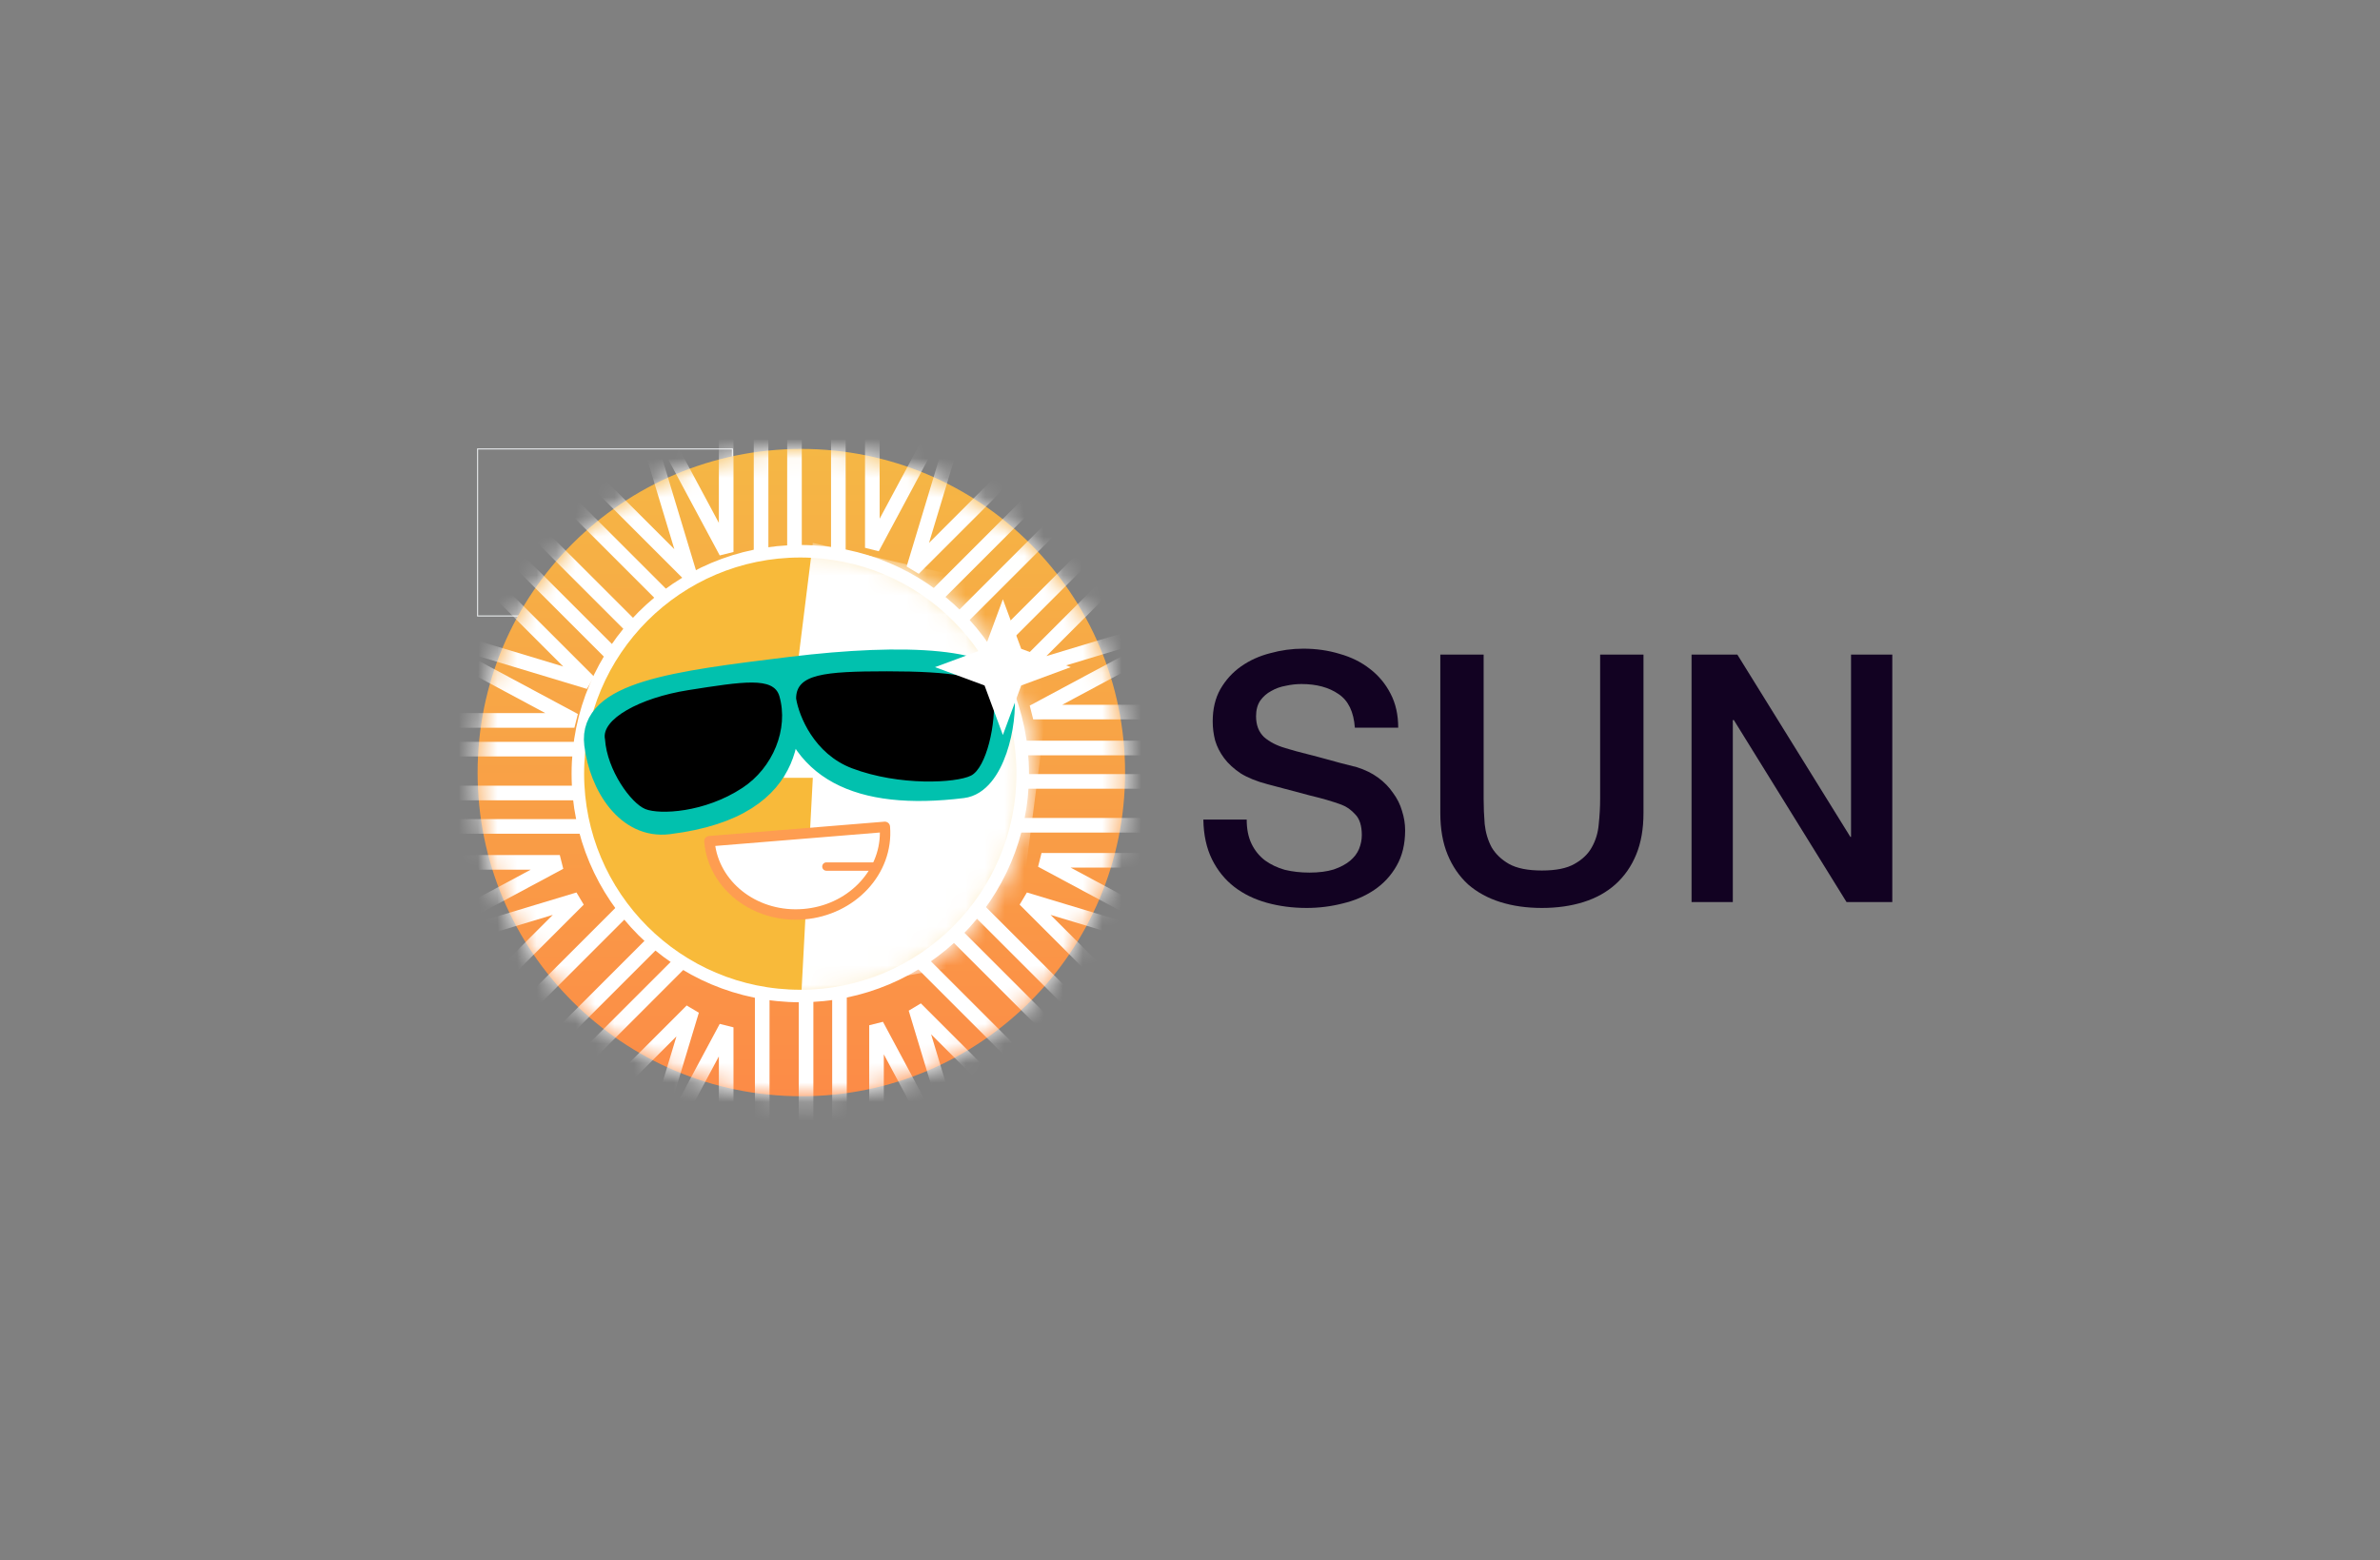 <svg width="122" height="80" viewBox="0 0 122 80" fill="none" xmlns="http://www.w3.org/2000/svg">
<rect x="0" y="0" width="122" height="80" fill="#808080" stroke="none"/>
<rect x="24.482" y="23.017" width="13.062" height="8.565" stroke="#E6E9EB" stroke-width="0.054"/>
<path d="M57.672 39.611C57.672 48.776 50.242 56.206 41.077 56.206C31.912 56.206 24.482 48.776 24.482 39.611C24.482 30.447 31.912 23.017 41.077 23.017C50.242 23.017 57.672 30.447 57.672 39.611Z" fill="url(#paint0_linear_1617_2717)"/>
<mask id="mask0_1617_2717" style="mask-type:alpha" maskUnits="userSpaceOnUse" x="24" y="23" width="34" height="34">
<path d="M57.672 39.611C57.672 48.776 50.242 56.206 41.077 56.206C31.912 56.206 24.482 48.776 24.482 39.611C24.482 30.447 31.912 23.017 41.077 23.017C50.242 23.017 57.672 30.447 57.672 39.611Z" fill="white"/>
</mask>
<g mask="url(#mask0_1617_2717)">
<path fill-rule="evenodd" clip-rule="evenodd" d="M40.351 30.618V19.055H41.1V30.618H40.351Z" fill="white"/>
<path fill-rule="evenodd" clip-rule="evenodd" d="M38.638 30.618V19.055H39.388V30.618H38.638Z" fill="white"/>
<path fill-rule="evenodd" clip-rule="evenodd" d="M42.599 30.618V19.055H43.349V30.618H42.599Z" fill="white"/>
<path fill-rule="evenodd" clip-rule="evenodd" d="M37.599 20.34V28.301L36.894 28.478L33.145 21.485L33.805 21.131L36.849 26.809V20.34H37.599Z" fill="white"/>
<path fill-rule="evenodd" clip-rule="evenodd" d="M44.341 20.126V28.087L45.046 28.264L48.795 21.271L48.135 20.917L45.091 26.595V20.126H44.341Z" fill="white"/>
<path fill-rule="evenodd" clip-rule="evenodd" d="M41.694 50.104V61.666H40.944V50.104H41.694Z" fill="white"/>
<path fill-rule="evenodd" clip-rule="evenodd" d="M43.407 50.104V61.666H42.658V50.104H43.407Z" fill="white"/>
<path fill-rule="evenodd" clip-rule="evenodd" d="M39.447 50.104V61.666H38.697V50.104H39.447Z" fill="white"/>
<path fill-rule="evenodd" clip-rule="evenodd" d="M44.556 60.526V52.566L45.261 52.389L49.01 59.382L48.349 59.736L45.305 54.058V60.526H44.556Z" fill="white"/>
<path fill-rule="evenodd" clip-rule="evenodd" d="M37.599 60.634V52.673L36.894 52.496L33.145 59.489L33.805 59.843L36.849 54.165V60.634H37.599Z" fill="white"/>
<path fill-rule="evenodd" clip-rule="evenodd" d="M31.281 41.033H19.718V40.283H31.281V41.033Z" fill="white"/>
<path fill-rule="evenodd" clip-rule="evenodd" d="M31.281 42.746H19.718V41.996H31.281V42.746Z" fill="white"/>
<path fill-rule="evenodd" clip-rule="evenodd" d="M31.281 38.784H19.718V38.035H31.281V38.784Z" fill="white"/>
<path fill-rule="evenodd" clip-rule="evenodd" d="M20.735 43.84H28.696L28.873 44.545L21.88 48.295L21.526 47.634L27.204 44.59H20.735V43.84Z" fill="white"/>
<path fill-rule="evenodd" clip-rule="evenodd" d="M21.485 37.312H29.445L29.622 36.607L22.63 32.858L22.275 33.518L27.953 36.562H21.485V37.312Z" fill="white"/>
<path fill-rule="evenodd" clip-rule="evenodd" d="M50.766 39.689H62.329V40.439H50.766V39.689Z" fill="white"/>
<path fill-rule="evenodd" clip-rule="evenodd" d="M50.766 37.976H62.329V38.726H50.766V37.976Z" fill="white"/>
<path fill-rule="evenodd" clip-rule="evenodd" d="M50.766 41.938H62.329V42.687H50.766V41.938Z" fill="white"/>
<path fill-rule="evenodd" clip-rule="evenodd" d="M60.921 36.883H52.961L52.784 36.178L59.777 32.429L60.131 33.09L54.453 36.134H60.921V36.883Z" fill="white"/>
<path fill-rule="evenodd" clip-rule="evenodd" d="M61.349 43.733H53.389L53.212 44.438L60.204 48.188L60.559 47.527L54.881 44.483H61.349V43.733Z" fill="white"/>
<path fill-rule="evenodd" clip-rule="evenodd" d="M34.61 47.725L26.434 55.901L25.904 55.371L34.08 47.195L34.61 47.725Z" fill="white"/>
<path fill-rule="evenodd" clip-rule="evenodd" d="M35.82 48.936L27.644 57.112L27.114 56.583L35.29 48.407L35.82 48.936Z" fill="white"/>
<path fill-rule="evenodd" clip-rule="evenodd" d="M33.019 46.135L24.843 54.311L24.313 53.782L32.489 45.605L33.019 46.135Z" fill="white"/>
<path fill-rule="evenodd" clip-rule="evenodd" d="M29.571 57.181L35.2 51.552L35.823 51.925L33.53 59.521L32.812 59.304L34.675 53.137L30.101 57.711L29.571 57.181Z" fill="white"/>
<path fill-rule="evenodd" clip-rule="evenodd" d="M24.294 52.011L29.923 46.382L29.55 45.758L21.954 48.052L22.171 48.769L28.338 46.907L23.764 51.481L24.294 52.011Z" fill="white"/>
<path fill-rule="evenodd" clip-rule="evenodd" d="M47.438 32.997L55.614 24.821L56.144 25.351L47.968 33.527L47.438 32.997Z" fill="white"/>
<path fill-rule="evenodd" clip-rule="evenodd" d="M46.226 31.785L54.402 23.609L54.932 24.139L46.756 32.316L46.226 31.785Z" fill="white"/>
<path fill-rule="evenodd" clip-rule="evenodd" d="M49.028 34.587L57.204 26.41L57.733 26.941L49.557 35.117L49.028 34.587Z" fill="white"/>
<path fill-rule="evenodd" clip-rule="evenodd" d="M52.726 23.792L47.097 29.42L46.474 29.047L48.767 21.451L49.485 21.668L47.622 27.835L52.196 23.262L52.726 23.792Z" fill="white"/>
<path fill-rule="evenodd" clip-rule="evenodd" d="M57.682 28.533L52.054 34.162L52.427 34.786L60.023 32.492L59.806 31.775L53.639 33.637L58.212 29.063L57.682 28.533Z" fill="white"/>
<path fill-rule="evenodd" clip-rule="evenodd" d="M48.387 46.775L56.563 54.951L56.033 55.481L47.857 47.305L48.387 46.775Z" fill="white"/>
<path fill-rule="evenodd" clip-rule="evenodd" d="M49.598 45.564L57.774 53.74L57.245 54.27L49.068 46.094L49.598 45.564Z" fill="white"/>
<path fill-rule="evenodd" clip-rule="evenodd" d="M46.797 48.365L54.973 56.541L54.443 57.071L46.267 48.895L46.797 48.365Z" fill="white"/>
<path fill-rule="evenodd" clip-rule="evenodd" d="M57.896 52.011L52.267 46.382L52.64 45.758L60.236 48.052L60.019 48.769L53.852 46.907L58.426 51.481L57.896 52.011Z" fill="white"/>
<path fill-rule="evenodd" clip-rule="evenodd" d="M52.833 57.074L47.204 51.445L46.581 51.818L48.874 59.414L49.592 59.197L47.729 53.03L52.303 57.603L52.833 57.074Z" fill="white"/>
<path fill-rule="evenodd" clip-rule="evenodd" d="M33.658 33.947L25.482 25.771L26.012 25.241L34.188 33.417L33.658 33.947Z" fill="white"/>
<path fill-rule="evenodd" clip-rule="evenodd" d="M32.448 35.158L24.271 26.982L24.801 26.452L32.977 34.628L32.448 35.158Z" fill="white"/>
<path fill-rule="evenodd" clip-rule="evenodd" d="M35.249 32.357L27.073 24.181L27.603 23.651L35.779 31.827L35.249 32.357Z" fill="white"/>
<path fill-rule="evenodd" clip-rule="evenodd" d="M24.828 29.069L30.457 34.697L30.084 35.321L22.488 33.028L22.705 32.31L28.872 34.172L24.298 29.599L24.828 29.069Z" fill="white"/>
<path fill-rule="evenodd" clip-rule="evenodd" d="M29.463 24.113L35.092 29.742L35.715 29.368L33.422 21.773L32.704 21.989L34.567 28.157L29.993 23.583L29.463 24.113Z" fill="white"/>
</g>
<circle cx="41.023" cy="39.665" r="11.402" fill="#F8BA3A" stroke="white" stroke-width="0.642"/>
<mask id="mask1_1617_2717" style="mask-type:alpha" maskUnits="userSpaceOnUse" x="29" y="27" width="24" height="25">
<circle cx="41.13" cy="39.665" r="11.402" fill="white" stroke="white" stroke-width="0.642"/>
</mask>
<g mask="url(#mask1_1617_2717)">
<path fill-rule="evenodd" clip-rule="evenodd" d="M41.666 27.835L40.167 39.879H41.666L41.077 50.989L52.001 49.033L53.983 33.781L49.169 29.548L41.666 27.835Z" fill="white"/>
</g>
<path d="M30.536 38.157C30.794 40.258 32.16 42.443 34.26 42.185C41.386 41.31 40.385 36.73 40.289 35.247C40.805 39.448 43.995 40.99 49.34 40.333C50.931 40.138 51.582 37.029 51.406 35.595C51.186 33.802 46.439 33.54 40.522 34.266C34.604 34.993 30.214 35.532 30.536 38.157Z" fill="#01C1AE" stroke="#01C1AE" stroke-width="1.178" stroke-linecap="round" stroke-linejoin="round"/>
<path d="M41.197 46.872C43.68 46.669 45.542 44.665 45.357 42.395L36.366 43.129C36.551 45.399 38.714 47.075 41.197 46.872Z" fill="white"/>
<path fill-rule="evenodd" clip-rule="evenodd" d="M36.099 43.151C36.087 43.003 36.197 42.874 36.344 42.862L45.335 42.128C45.483 42.116 45.612 42.226 45.624 42.373C45.823 44.813 43.826 46.926 41.219 47.139C38.612 47.352 36.298 45.59 36.099 43.151ZM36.665 43.373C36.977 45.34 38.917 46.79 41.175 46.605C43.433 46.421 45.113 44.676 45.102 42.684L36.665 43.373Z" fill="#FE9D51"/>
<path fill-rule="evenodd" clip-rule="evenodd" d="M42.147 44.429C42.147 44.311 42.243 44.215 42.361 44.215H44.824C44.942 44.215 45.038 44.311 45.038 44.429C45.038 44.548 44.942 44.644 44.824 44.644H42.361C42.243 44.644 42.147 44.548 42.147 44.429Z" fill="#FE9A54"/>
<path d="M43.7 39.344C41.773 38.616 41.005 36.685 40.863 35.811C40.863 34.633 42.201 34.472 45.467 34.472C48.732 34.472 50.713 34.74 50.873 35.597C51.034 37.096 50.498 39.344 49.749 39.719C49 40.093 46.109 40.254 43.7 39.344Z" fill="black" stroke="black" stroke-width="0.107"/>
<path d="M38.031 40.348C39.578 39.329 40.38 37.363 39.899 35.704C39.624 34.759 38.118 34.99 35.295 35.436C32.779 35.833 30.852 36.935 31.066 37.898C31.173 39.477 32.391 41.145 33.1 41.432C33.81 41.718 36.098 41.622 38.031 40.348Z" fill="black" stroke="black" stroke-width="0.107"/>
<path d="M51.408 30.725L52.348 33.265L54.888 34.205L52.348 35.145L51.408 37.684L50.468 35.145L47.929 34.205L50.468 33.265L51.408 30.725Z" fill="white"/>
<path d="M63.906 42.02C63.906 42.505 63.989 42.92 64.155 43.264C64.321 43.607 64.552 43.892 64.848 44.117C65.144 44.33 65.482 44.49 65.861 44.597C66.252 44.691 66.673 44.739 67.123 44.739C67.609 44.739 68.023 44.685 68.367 44.579C68.711 44.46 68.989 44.312 69.202 44.135C69.416 43.957 69.57 43.755 69.664 43.53C69.759 43.293 69.807 43.056 69.807 42.819C69.807 42.334 69.694 41.978 69.469 41.753C69.256 41.516 69.019 41.35 68.758 41.255C68.308 41.09 67.781 40.935 67.176 40.793C66.584 40.639 65.849 40.444 64.972 40.207C64.427 40.065 63.971 39.881 63.604 39.656C63.248 39.419 62.964 39.158 62.751 38.874C62.538 38.59 62.384 38.287 62.289 37.968C62.206 37.648 62.164 37.322 62.164 36.99C62.164 36.35 62.295 35.799 62.555 35.337C62.828 34.863 63.183 34.472 63.622 34.164C64.06 33.856 64.558 33.631 65.115 33.489C65.671 33.335 66.234 33.258 66.803 33.258C67.466 33.258 68.089 33.347 68.669 33.524C69.261 33.69 69.777 33.945 70.215 34.289C70.666 34.632 71.021 35.059 71.282 35.568C71.542 36.066 71.673 36.646 71.673 37.31H69.451C69.392 36.492 69.113 35.918 68.616 35.586C68.118 35.242 67.484 35.071 66.714 35.071C66.454 35.071 66.187 35.1 65.914 35.16C65.642 35.207 65.393 35.296 65.168 35.426C64.943 35.544 64.753 35.71 64.599 35.924C64.457 36.137 64.386 36.404 64.386 36.723C64.386 37.174 64.522 37.529 64.795 37.79C65.079 38.039 65.446 38.228 65.897 38.358C65.944 38.37 66.128 38.424 66.448 38.518C66.779 38.601 67.147 38.696 67.549 38.803C67.952 38.909 68.343 39.016 68.722 39.123C69.113 39.218 69.392 39.289 69.558 39.336C69.972 39.466 70.334 39.644 70.642 39.869C70.95 40.094 71.205 40.355 71.406 40.651C71.619 40.935 71.773 41.243 71.868 41.575C71.975 41.907 72.028 42.239 72.028 42.571C72.028 43.281 71.88 43.892 71.584 44.401C71.299 44.899 70.92 45.307 70.446 45.627C69.972 45.947 69.433 46.178 68.829 46.321C68.225 46.475 67.609 46.552 66.981 46.552C66.258 46.552 65.577 46.463 64.937 46.285C64.297 46.107 63.74 45.835 63.266 45.468C62.792 45.1 62.413 44.632 62.129 44.063C61.844 43.483 61.696 42.802 61.685 42.02H63.906Z" fill="#120222"/>
<path d="M73.831 33.56H76.052V40.953C76.052 41.38 76.07 41.812 76.106 42.251C76.153 42.689 76.272 43.086 76.461 43.441C76.663 43.785 76.959 44.069 77.35 44.294C77.753 44.52 78.316 44.632 79.038 44.632C79.761 44.632 80.318 44.52 80.709 44.294C81.112 44.069 81.408 43.785 81.597 43.441C81.799 43.086 81.917 42.689 81.953 42.251C82 41.812 82.024 41.38 82.024 40.953V33.56H84.246V41.682C84.246 42.499 84.121 43.21 83.872 43.815C83.624 44.419 83.268 44.928 82.806 45.343C82.356 45.746 81.811 46.048 81.171 46.249C80.531 46.451 79.82 46.552 79.038 46.552C78.256 46.552 77.545 46.451 76.906 46.249C76.266 46.048 75.715 45.746 75.253 45.343C74.802 44.928 74.453 44.419 74.204 43.815C73.955 43.21 73.831 42.499 73.831 41.682V33.56Z" fill="#120222"/>
<path d="M86.71 33.56H89.056L94.85 42.908H94.885V33.56H97V46.249H94.654L88.878 36.919H88.825V46.249H86.71V33.56Z" fill="#120222"/>
<defs>
<linearGradient id="paint0_linear_1617_2717" x1="41.077" y1="23.017" x2="41.077" y2="56.206" gradientUnits="userSpaceOnUse">
<stop stop-color="#F5B745"/>
<stop offset="1" stop-color="#FC8B47"/>
</linearGradient>
</defs>
</svg>
